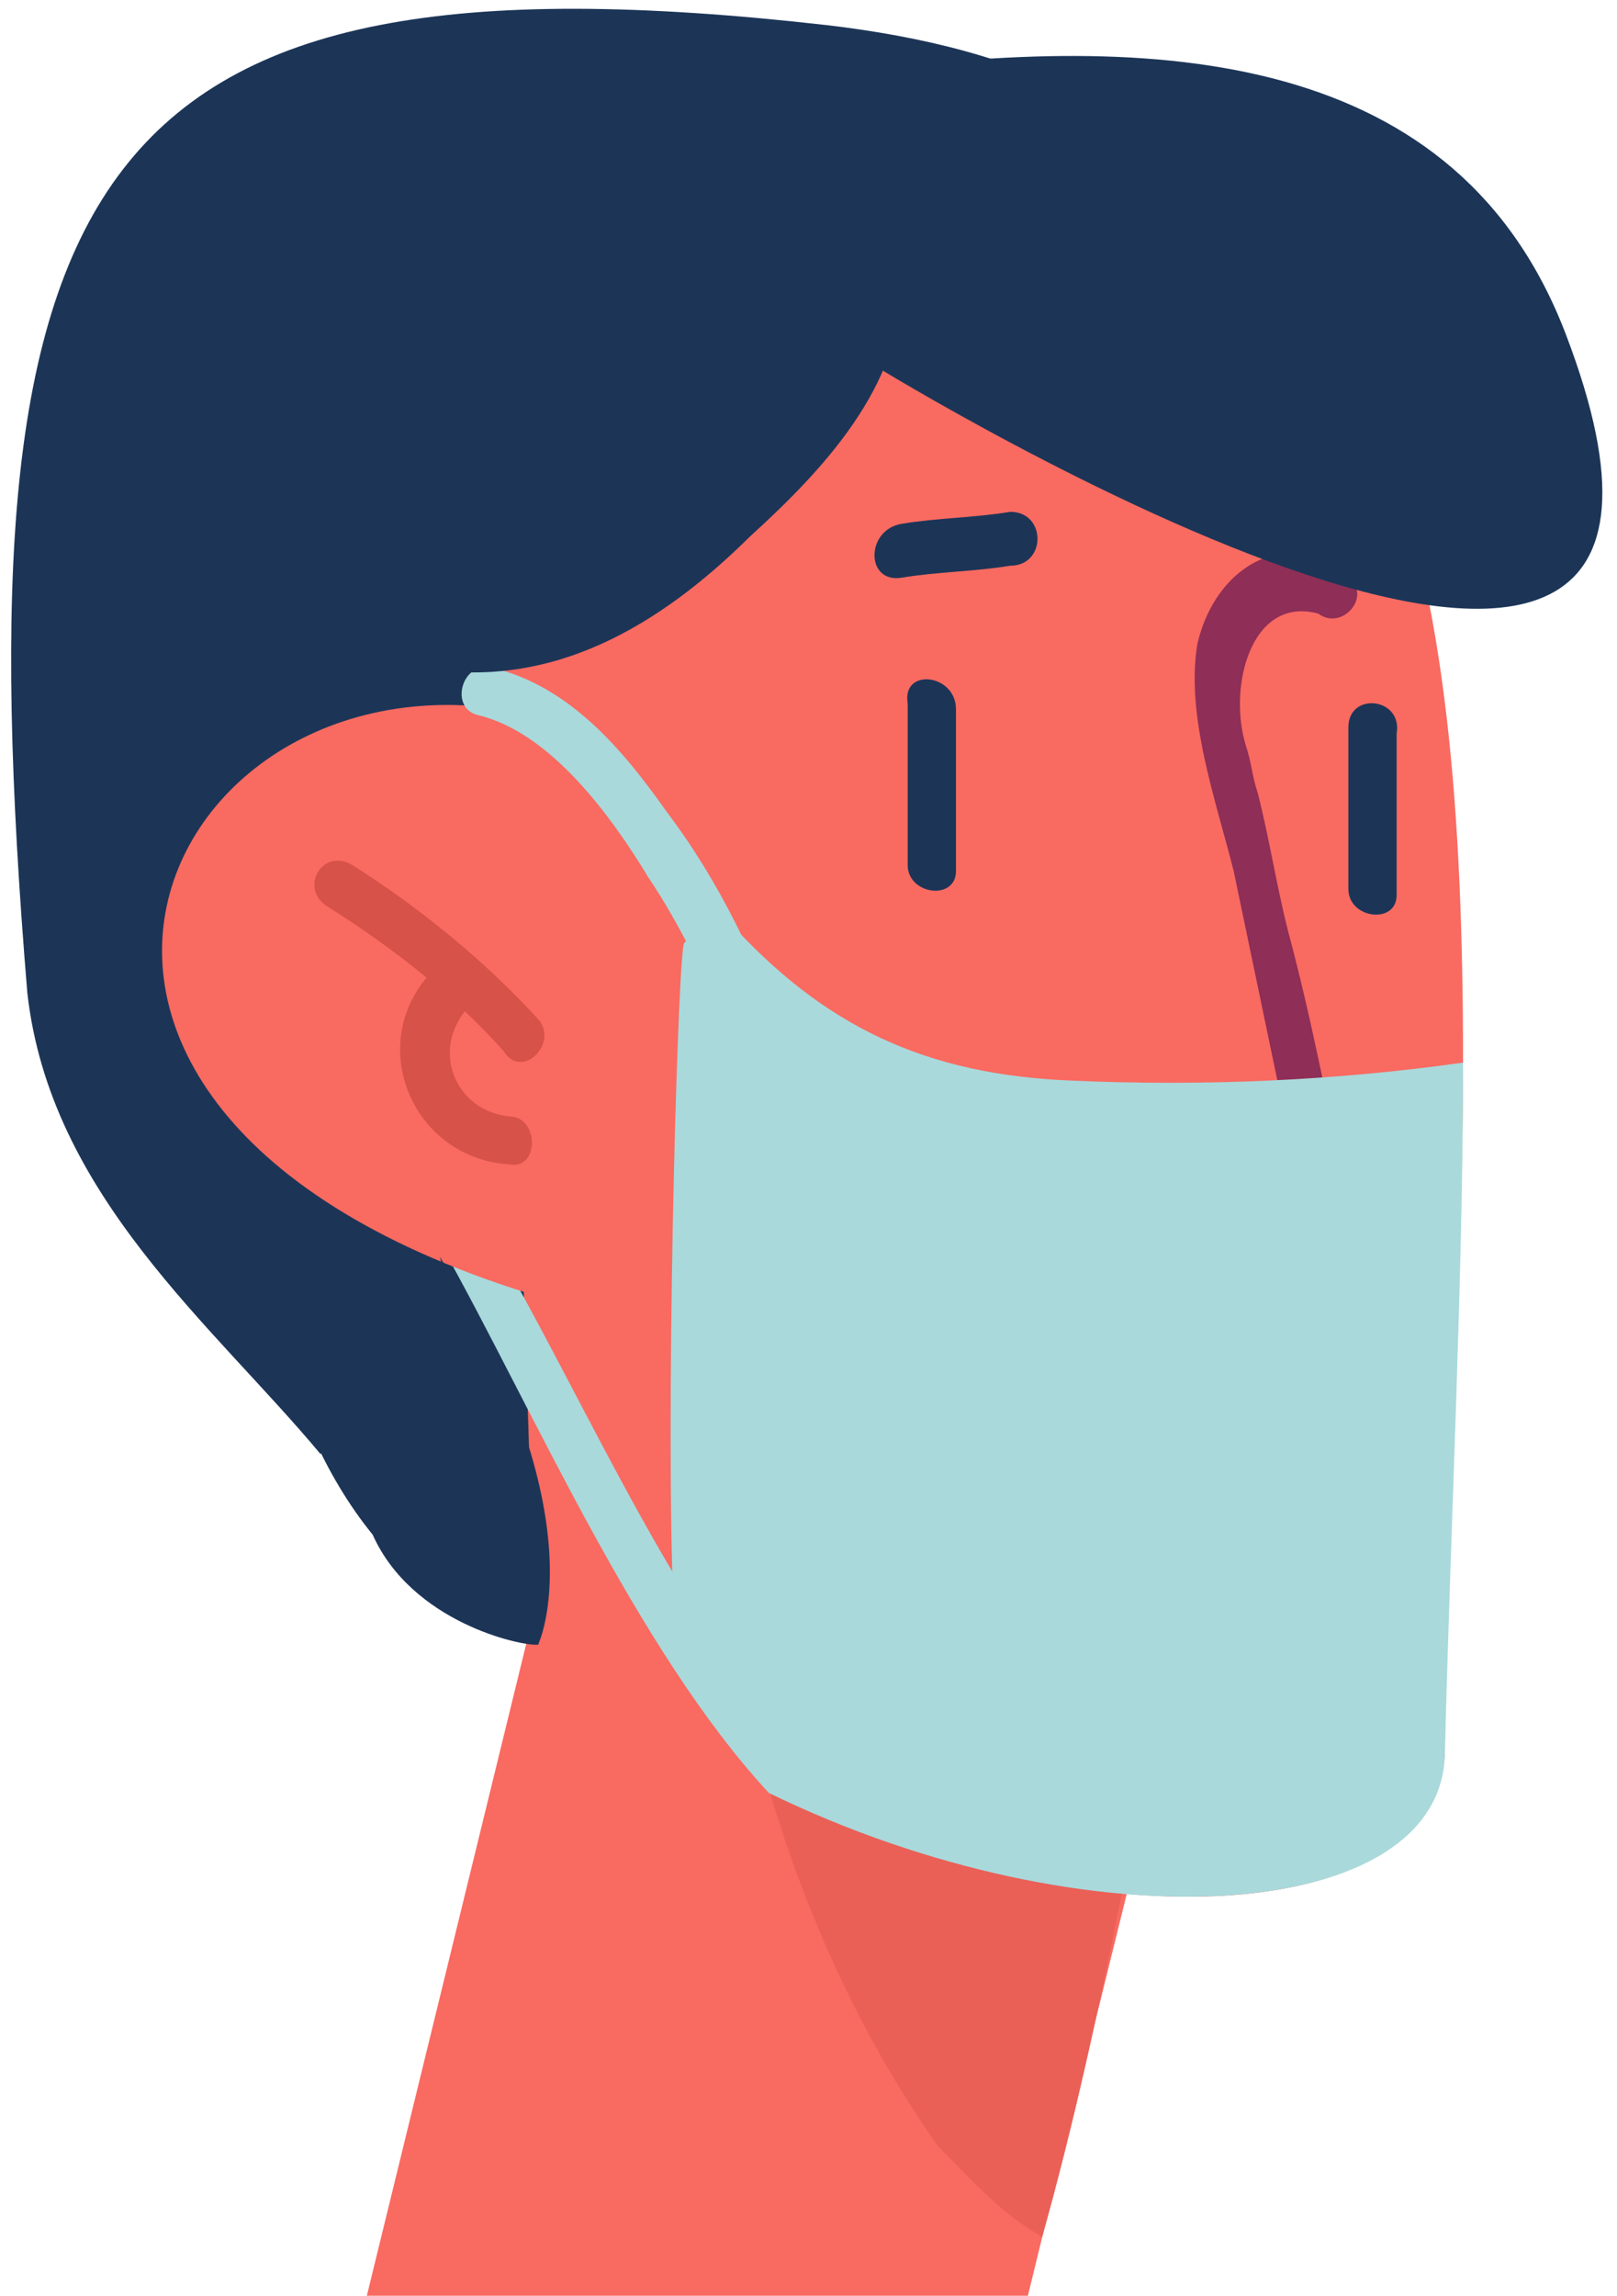 <svg width="105" height="149" viewBox="0 0 105 149" fill="none" xmlns="http://www.w3.org/2000/svg">
<path d="M38.998 86.957L23.318 151.053C18.222 172.007 58.989 180.943 64.085 159.989C69.181 138.727 74.669 117.156 79.765 95.894C85.252 74.631 44.486 65.695 38.998 86.957Z" fill="#F96A61"/>
<path d="M45.614 76.736C44.83 98.884 48.358 121.42 60.901 139.293C63.253 141.624 64.933 143.624 67.677 145.179C71.589 131.257 74.229 115.591 76.973 100.826C80.501 81.787 58.941 70.52 45.614 76.736Z" fill="#EA6057"/>
<path d="M95.004 68.965C95.004 82.953 93.828 98.107 93.828 113.649C93.436 124.916 71.093 126.471 50.318 116.368C42.086 112.483 33.854 106.266 27.582 98.495C21.311 90.724 22.095 82.953 21.311 70.908C17.391 20.397 19.351 4.078 64.821 9.129C90.692 12.237 95.004 36.716 95.004 68.965Z" fill="#F96A61"/>
<path d="M24.199 99.604C26.742 105.29 33.806 106.845 34.936 106.745C35.102 106.731 34.636 104.859 34.54 100.752C34.163 84.659 32.544 43.303 30.959 31.149C30.562 28.802 32.948 26.455 34.936 26.064C52.832 22.543 70.728 23.326 88.624 23.717C83.852 15.502 76.694 10.026 64.763 8.461C18.631 3.376 11.075 17.458 15.052 67.919C16.245 80.045 17.836 91.78 24.199 99.604Z" fill="#1C3557"/>
<path d="M58.941 45.653C58.941 49.149 58.941 52.646 58.941 56.143C58.941 58.086 62.077 58.475 62.077 56.532C62.077 53.035 62.077 49.538 62.077 46.041C62.077 43.71 58.549 43.321 58.941 45.653Z" fill="#1C3557"/>
<path d="M87.557 47.207C87.557 50.704 87.557 54.2 87.557 57.697C87.557 59.64 90.692 60.029 90.692 58.086C90.692 54.589 90.692 51.092 90.692 47.595C91.085 45.264 87.557 44.875 87.557 47.207Z" fill="#1C3557"/>
<path d="M85.597 39.824C87.165 40.99 89.125 38.659 87.557 37.493C83.637 33.996 78.933 36.716 77.757 41.767C76.973 46.43 78.933 51.869 80.109 56.532L84.813 79.068C85.205 81.01 88.341 80.233 87.557 78.291C86.381 72.462 85.205 66.246 83.637 60.417C82.853 57.309 82.461 54.589 81.677 51.481C81.285 50.315 81.285 49.538 80.893 48.372C79.717 44.487 81.285 38.659 85.597 39.824Z" fill="#8F2E56"/>
<path d="M69.525 70.131C60.117 69.743 53.454 66.634 47.182 59.64C46.398 60.029 45.222 60.417 44.438 61.194C44.046 61.194 43.262 88.393 43.654 101.992C39.734 95.387 36.206 88.004 32.678 81.787C31.502 79.845 27.974 79.068 28.758 81.01C34.638 91.501 41.302 107.043 49.926 116.368C70.701 126.471 93.828 124.916 93.828 113.649C94.22 98.107 95.004 82.953 95.004 68.965C86.773 70.131 78.149 70.52 69.525 70.131Z" fill="#A9D9DB"/>
<path d="M20.819 94.381C30.392 73.567 21.288 50.196 18.342 25.731C17.974 23.54 20.183 20.619 22.392 20.254C41.169 16.602 59.947 17.333 78.724 17.698C77.251 7.474 66.206 3.092 53.688 1.631C5.456 -3.846 -2.644 11.125 1.774 64.437C3.247 77.583 13.823 85.982 20.819 94.381Z" fill="#1C3557"/>
<path d="M36.206 46.818C11.119 39.436 -6.129 72.462 36.206 84.507V46.818Z" fill="#F96A61"/>
<path d="M35.03 66.246C31.502 62.36 27.19 58.863 22.878 56.143C20.919 54.978 19.351 57.697 21.311 58.863C25.622 61.583 29.542 64.691 32.678 68.188C33.854 70.131 36.206 67.8 35.03 66.246Z" fill="#D75249"/>
<path d="M33.07 72.462C29.542 72.074 27.974 68.188 30.326 65.469C31.894 63.914 29.542 61.583 27.974 63.137C23.662 67.8 26.798 75.182 33.07 75.571C35.03 75.959 35.03 72.462 33.07 72.462Z" fill="#D75249"/>
<path d="M51.102 67.8C49.142 62.36 46.79 57.309 43.262 52.646C40.518 48.761 36.99 44.487 31.894 43.321C29.934 42.933 29.15 46.041 31.11 46.43C35.814 47.595 39.734 53.035 42.086 56.92C44.438 60.417 46.398 64.691 47.966 68.577C48.358 70.52 51.494 69.743 51.102 67.8Z" fill="#A9D9DB"/>
<path d="M58.549 16.123C57.766 15.346 56.197 15.346 55.806 16.511C55.413 15.346 53.454 15.346 52.67 16.511C47.966 28.168 30.326 11.072 26.798 40.213C26.798 41.767 25.622 42.933 27.19 43.321C35.814 44.875 42.87 40.601 48.75 34.773C53.454 30.499 58.549 25.059 58.549 18.454C58.549 18.066 58.941 18.066 58.941 17.677C59.725 17.288 58.941 16.511 58.549 16.123Z" fill="#1C3557"/>
<path d="M28.563 81.571C38.971 98.609 34.936 106.75 34.936 106.75L28.563 81.571Z" fill="#1C3557"/>
<path d="M65.605 33.219C63.253 33.607 60.901 33.607 58.549 33.996C56.197 34.385 56.197 37.882 58.549 37.493C60.901 37.104 63.253 37.104 65.605 36.716C67.957 36.716 67.957 33.219 65.605 33.219Z" fill="#1C3557"/>
<path d="M101.671 21.679C94.684 3.408 75.589 1.869 54.724 4.803L55.842 9.573L56.785 23.726C56.785 23.726 116.542 60.574 101.671 21.679Z" fill="#1C3557"/>
<path d="M47.99 10.468C47.623 9.343 45.789 9.343 45.055 10.093C44.688 8.968 17.906 10.843 17.172 11.968C10.201 23.59 22.675 25.84 10.935 30.339C9.468 31.089 16.072 41.586 17.539 42.336C26.344 46.085 31.848 41.211 35.149 28.839C36.984 22.091 47.256 20.216 48.357 13.092C48.357 12.718 48.724 12.718 48.724 12.343C48.724 11.968 48.724 11.218 47.99 10.468Z" fill="#1C3557"/>
</svg>
